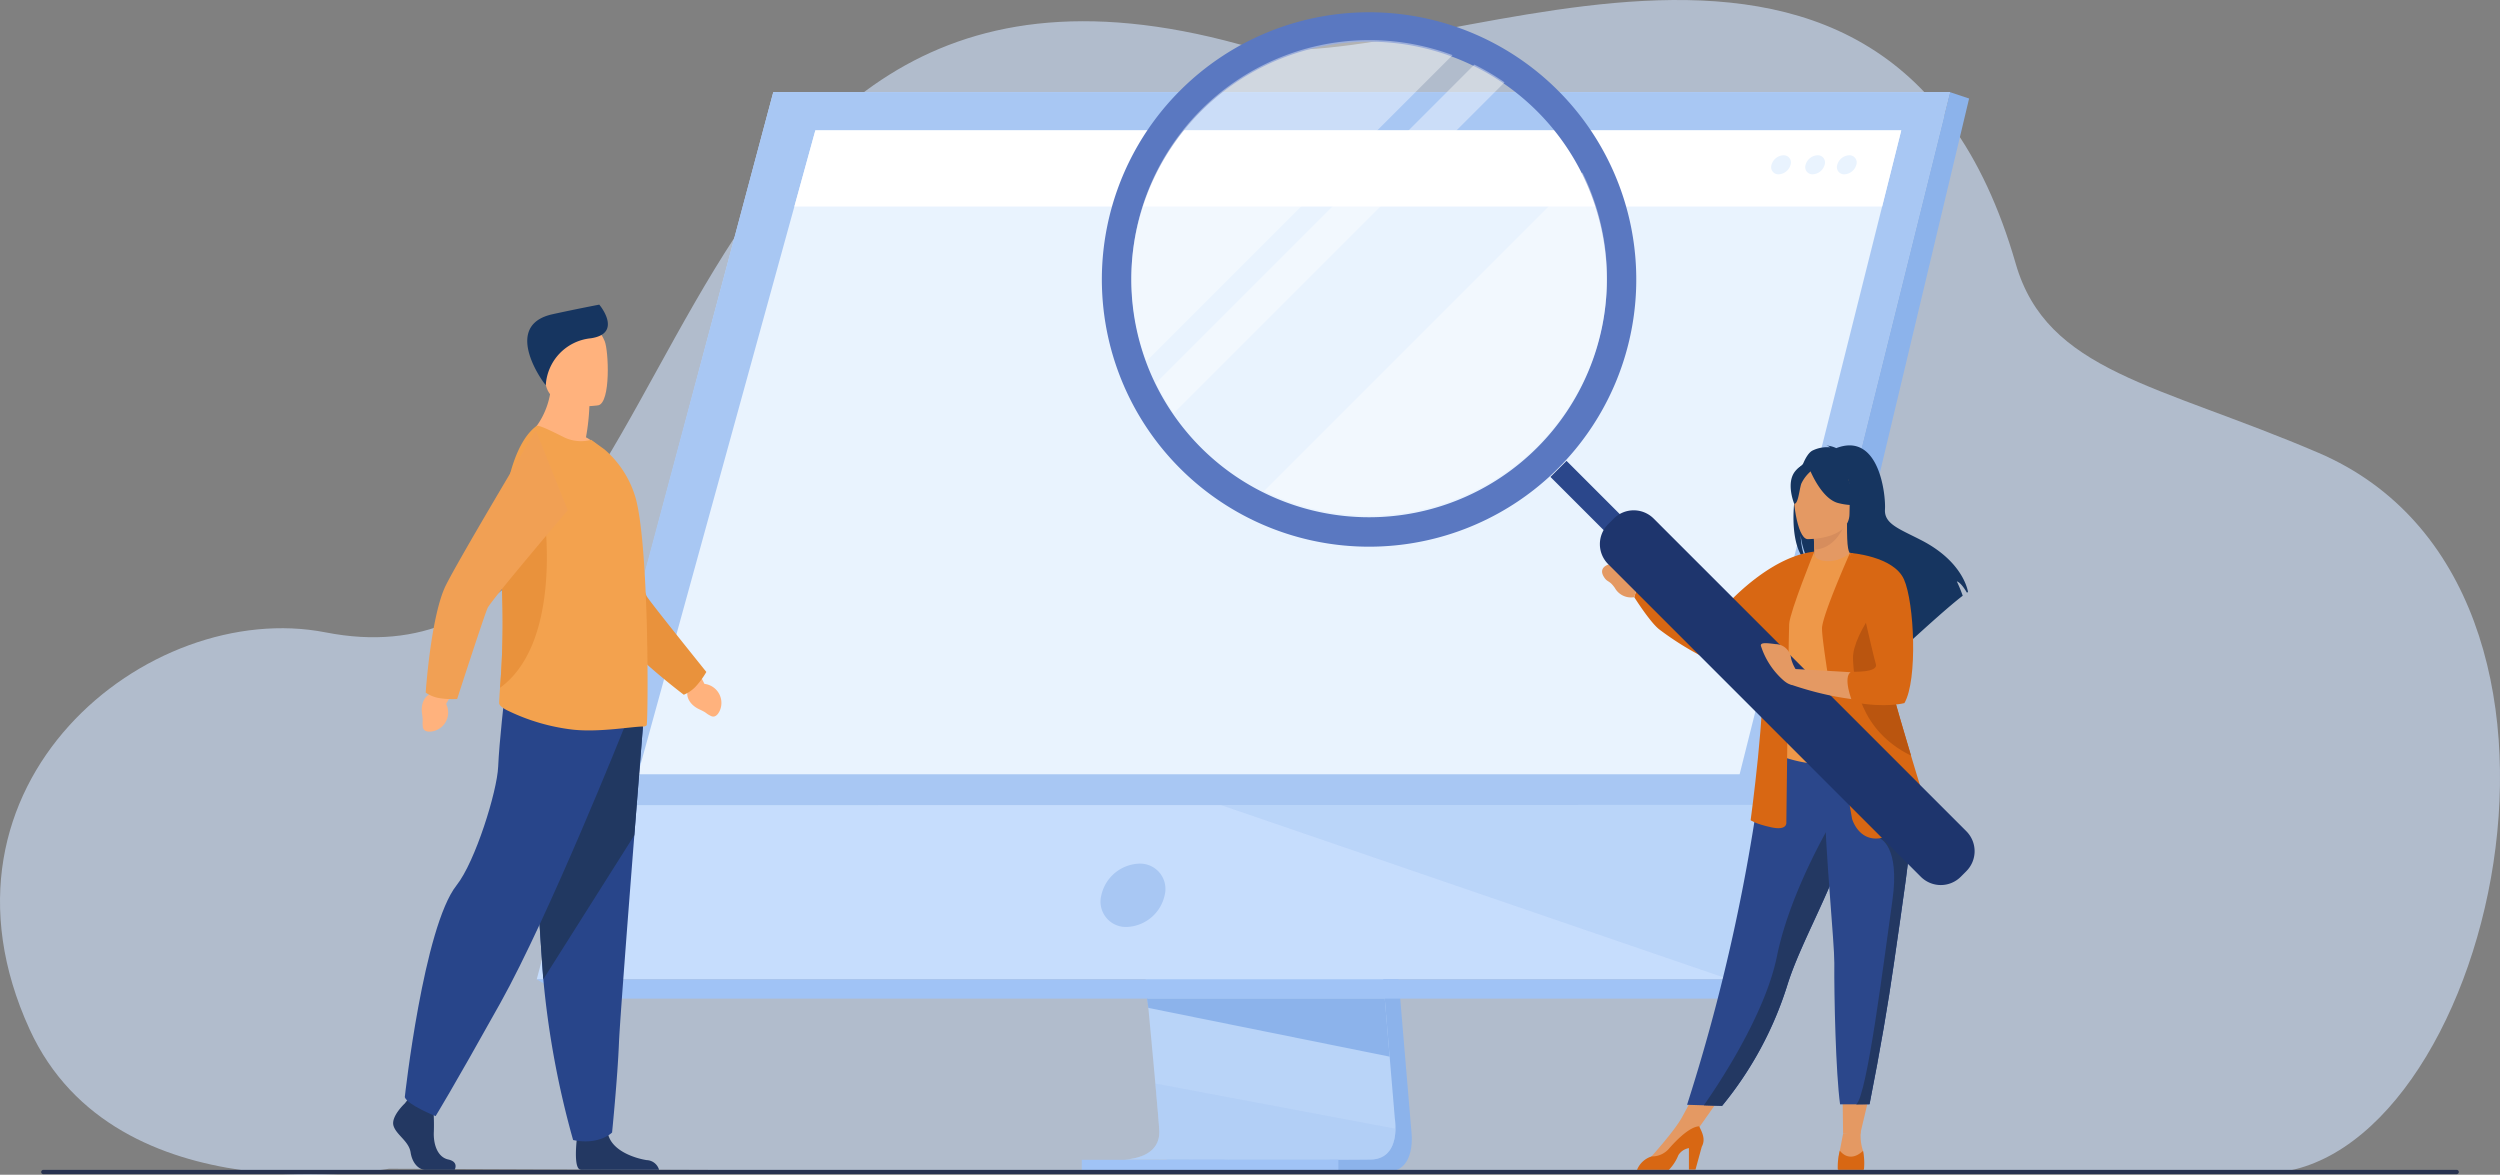 <svg id="graphic" xmlns="http://www.w3.org/2000/svg" xmlns:xlink="http://www.w3.org/1999/xlink" width="455.483" height="214.026" viewBox="0 0 455.483 214.026">
  <rect x="0" y="0" width="455.483" height="214.026" fill="#808080" stroke="none"/>
  <defs>
    <style>
      .cls-1 {
        fill: #d2e4ff;
        opacity: 0.6;
      }

      .cls-2 {
        fill: none;
      }

      .cls-3 {
        fill: #a8c7f3;
      }

      .cls-4 {
        clip-path: url(#clip-path);
      }

      .cls-5 {
        clip-path: url(#clip-path-2);
      }

      .cls-6 {
        fill: #8cb3eb;
      }

      .cls-7 {
        fill: #b9d4f8;
      }

      .cls-8 {
        fill: #c6ddfd;
      }

      .cls-9 {
        fill: #a0c3f6;
      }

      .cls-10 {
        opacity: 0.4;
      }

      .cls-11 {
        clip-path: url(#clip-path-3);
      }

      .cls-12 {
        clip-path: url(#clip-path-4);
      }

      .cls-13 {
        fill: #e9f3fe;
      }

      .cls-14 {
        fill: #fff;
      }

      .cls-15 {
        fill: #233862;
      }

      .cls-16 {
        fill: #28458a;
      }

      .cls-17 {
        fill: #213861;
      }

      .cls-18 {
        fill: #ffb27d;
      }

      .cls-19 {
        fill: #163560;
      }

      .cls-20 {
        fill: #e9923c;
      }

      .cls-21 {
        fill: #f3a24e;
      }

      .cls-22 {
        fill: #f1a054;
      }

      .cls-23 {
        fill: #afcdfb;
      }

      .cls-24 {
        fill: #e49963;
      }

      .cls-25 {
        fill: #d68d5d;
      }

      .cls-26 {
        fill: #2b478b;
      }

      .cls-27 {
        fill: #ee9849;
      }

      .cls-28 {
        fill: #d86713;
      }

      .cls-29 {
        fill: #ba550f;
      }

      .cls-30 {
        fill: #1e356d;
      }

      .cls-31 {
        fill: #5a78c1;
      }

      .cls-32 {
        clip-path: url(#clip-path-5);
      }

      .cls-33 {
        clip-path: url(#clip-path-6);
      }

      .cls-34 {
        clip-path: url(#clip-path-7);
      }

      .cls-35 {
        fill: #283250;
      }
    </style>
    <clipPath id="clip-path">
      <rect id="Rectangle_35870" data-name="Rectangle 35870" class="cls-1" width="455.483" height="214.026"/>
    </clipPath>
    <clipPath id="clip-path-2">
      <rect id="Rectangle_35869" data-name="Rectangle 35869" class="cls-2" width="455.483" height="214.025"/>
    </clipPath>
    <clipPath id="clip-path-3">
      <rect id="Rectangle_35863" data-name="Rectangle 35863" class="cls-3" width="49.718" height="13.901"/>
    </clipPath>
    <clipPath id="clip-path-4">
      <rect id="Rectangle_35864" data-name="Rectangle 35864" class="cls-3" width="100.522" height="31.773"/>
    </clipPath>
    <clipPath id="clip-path-5">
      <rect id="Rectangle_35866" data-name="Rectangle 35866" class="cls-2" width="63.513" height="63.514"/>
    </clipPath>
    <clipPath id="clip-path-6">
      <rect id="Rectangle_35867" data-name="Rectangle 35867" class="cls-2" width="58.496" height="58.497"/>
    </clipPath>
    <clipPath id="clip-path-7">
      <rect id="Rectangle_35868" data-name="Rectangle 35868" class="cls-2" width="62.51" height="62.51"/>
    </clipPath>
  </defs>
  <g id="Group_49562" data-name="Group 49562" class="cls-4">
    <g id="Group_49561" data-name="Group 49561" transform="translate(0 0.001)">
      <g id="Group_49560" data-name="Group 49560" class="cls-5">
        <path id="Path_69852" data-name="Path 69852" class="cls-1" d="M70.848,212.939s-49.639,9.116-65.44-25.372c-20.5-44.743,21.617-78.668,53.919-72.348,70.387,13.773,53.438-138.172,166.4-107.162,31.764,8.72,117.584-43.079,141.519,39.976,5.692,19.75,25.857,21.925,55.131,34.457,57.291,24.526,31.1,130.862-9.841,131.279s-341.689-.831-341.689-.831" transform="translate(0 -0.004)"/>
        <path id="Path_69853" data-name="Path 69853" class="cls-6" d="M1229.787,483.719l10.308,122.559s1.08,7.429-4.446,7.442c-9.086.022-45.224,0-45.224,0s6.838-1.547,6.756-5.026c-.1-4.1-12.047-126.135-12.047-126.135Z" transform="translate(-982.957 -400.239)"/>
        <path id="Path_69854" data-name="Path 69854" class="cls-7" d="M1172.889,600.685c1.787.005,36.3.113,45.152,0,3.856-.048,4.532-3.429,4.564-5.617a10.964,10.964,0,0,0-.117-1.824l-.268-3.185-.683-8.119-.6-7.173-.776-9.217-.653-7.78-7.324-87.087-44.655-1.159s5.033,51.071,8.593,88.246c.4,4.142.775,8.114,1.125,11.821q.171,1.775.328,3.468c.33,3.517.632,6.747.894,9.6.139,1.5.266,2.9.382,4.18.454,5.013.72,8.215.724,8.823a5.146,5.146,0,0,1-.087.992c-.733,3.906-5.926,4.034-6.6,4.034" transform="translate(-968.354 -389.426)"/>
        <path id="Path_69855" data-name="Path 69855" class="cls-8" d="M616.316,98.414H830.705L805.6,199.265l-3.438,13.812-11.694,46.974H573.215Z" transform="translate(-475.428 -81.626)"/>
        <path id="Path_69856" data-name="Path 69856" class="cls-6" d="M1886.963,98.413l3.479,1.16L1851.35,263.558l-4.627-3.508Z" transform="translate(-1531.685 -81.625)"/>
        <path id="Path_69857" data-name="Path 69857" class="cls-9" d="M795.1,1049.424H579.181l-5.962-3.508H790.47Z" transform="translate(-475.432 -867.491)"/>
        <rect id="Rectangle_35862" data-name="Rectangle 35862" class="cls-9" width="46.749" height="2.222" transform="translate(197.093 211.307)"/>
        <path id="Path_69858" data-name="Path 69858" class="cls-6" d="M1225,1066.475l.241,1.7,43.965,8.882-.6-7.173-.287-3.407Z" transform="translate(-1016.025 -884.543)"/>
        <g id="Group_49547" data-name="Group 49547" class="cls-10" transform="translate(204.534 197.409)">
          <g id="Group_49546" data-name="Group 49546">
            <g id="Group_49545" data-name="Group 49545" class="cls-11">
              <path id="Path_69859" data-name="Path 69859" class="cls-3" d="M1198.963,1171.047c1.787.005,36.3.114,45.152,0,3.856-.048,4.532-3.429,4.564-5.617l-43.757-8.232c.454,5.013.72,8.215.724,8.823a5.173,5.173,0,0,1-.087.992c-.733,3.906-5.925,4.034-6.6,4.034" transform="translate(-1198.963 -1157.198)"/>
            </g>
          </g>
        </g>
        <g id="Group_49550" data-name="Group 49550" class="cls-10" transform="translate(222.426 146.652)">
          <g id="Group_49549" data-name="Group 49549">
            <g id="Group_49548" data-name="Group 49548" class="cls-12">
              <path id="Path_69860" data-name="Path 69860" class="cls-3" d="M1303.844,859.682l92.612,31.754,7.909-31.773Z" transform="translate(-1303.843 -859.663)"/>
            </g>
          </g>
        </g>
        <path id="Path_69861" data-name="Path 69861" class="cls-3" d="M656.751,98.413h214.39L838.829,228.277l-216.863.041Z" transform="translate(-515.863 -81.625)"/>
        <path id="Path_69862" data-name="Path 69862" class="cls-3" d="M1175.679,928.122a7.347,7.347,0,0,1,6.89-5.768,4.616,4.616,0,0,1,4.647,5.768,7.347,7.347,0,0,1-6.89,5.769,4.616,4.616,0,0,1-4.647-5.769" transform="translate(-975.026 -765.007)"/>
        <path id="Path_69863" data-name="Path 69863" class="cls-13" d="M681.237,256.521H881.971L904.7,165.961l1.743-6.945,1.487-5.924,3.486-13.889H713.579l-3.829,13.889-1.633,5.924-1.914,6.945Z" transform="translate(-565.023 -115.457)"/>
        <path id="Path_69864" data-name="Path 69864" class="cls-14" d="M852.209,139.2h197.841l-3.486,13.89H848.38Z" transform="translate(-703.653 -115.456)"/>
        <path id="Path_69865" data-name="Path 69865" class="cls-13" d="M1964.122,165.821a1.312,1.312,0,0,1,1.3,1.736,2.371,2.371,0,0,1-2.169,1.736,1.312,1.312,0,0,1-1.3-1.736,2.371,2.371,0,0,1,2.169-1.736" transform="translate(-1627.213 -137.534)"/>
        <path id="Path_69866" data-name="Path 69866" class="cls-13" d="M1930.3,165.821a1.312,1.312,0,0,1,1.3,1.736,2.372,2.372,0,0,1-2.169,1.736,1.312,1.312,0,0,1-1.3-1.736,2.371,2.371,0,0,1,2.169-1.736" transform="translate(-1599.163 -137.534)"/>
        <path id="Path_69867" data-name="Path 69867" class="cls-13" d="M1891.719,167.557a2.372,2.372,0,0,1,2.169-1.736,1.312,1.312,0,0,1,1.3,1.736,2.372,2.372,0,0,1-2.169,1.736,1.312,1.312,0,0,1-1.3-1.736" transform="translate(-1568.96 -137.534)"/>
        <g id="Group_49598" data-name="Group 49598" transform="translate(30)">
          <path id="Path_69868" data-name="Path 69868" class="cls-15" d="M246.139,1173.044s-2.555,2.368-2.057,4.051,2.8,2.8,3.116,4.861,1.558,3.178,2.68,3.178h5.348s.826-1.447-1.169-1.883-2.746-2.853-2.622-5.1a40.177,40.177,0,0,0-.187-5.235l-4.238-1Z" transform="translate(-202.39 -972.001)"/>
          <path id="Path_69869" data-name="Path 69869" class="cls-15" d="M454.349,1211.838h-14.2a1.255,1.255,0,0,1-.277-.083c-.946-.473-.652-4.095-.537-5.217.022-.208.038-.33.038-.33s4.987-3.988,5.672-.934c.021.095.047.189.074.281.862,2.857,4.733,4.156,6.968,4.517a2.435,2.435,0,0,1,2.264,1.766" transform="translate(-364.274 -998.708)"/>
          <path id="Path_69870" data-name="Path 69870" class="cls-16" d="M408.4,763.7s-.757,9.447-1.647,20.8c-1.21,15.427-2.664,34.376-2.808,37.965-.249,6.233-1.247,16.2-1.247,16.2s-2.367,2.369-7.1,1.37a163.127,163.127,0,0,1-5.428-29.294c-.019-.247-.037-.5-.056-.744-1.122-15.332-2.866-47.615-2.866-47.615Z" transform="translate(-321.181 -632.33)"/>
          <path id="Path_69871" data-name="Path 69871" class="cls-17" d="M408.4,763.7s-.757,9.447-1.647,20.8l-16.588,26.246c-.019-.247-.037-.5-.056-.744-1.122-15.332-2.866-47.615-2.866-47.615Z" transform="translate(-321.181 -632.33)"/>
          <path id="Path_69872" data-name="Path 69872" class="cls-16" d="M296.463,746.639s-13.649,34.215-22.623,50.294S262.061,817.5,262.061,817.5s-5.142-2.056-5.609-3.459c0,0,3.432-31.042,9.442-38.609,3.4-4.276,7.385-17.107,7.572-21.595s1.215-13.368,1.215-13.368Z" transform="translate(-212.703 -614.15)"/>
          <path id="Path_69873" data-name="Path 69873" class="cls-18" d="M559.623,721.266l.78,1.555a3.493,3.493,0,0,1,2.875,4.69s-.588,1.7-1.682,1.163-.555-.493-2.123-1.217-2.475-2.117-2.125-3.394l-.251-1.354Z" transform="translate(-462.06 -598.224)"/>
          <path id="Path_69874" data-name="Path 69874" class="cls-18" d="M396.675,412.165a40.079,40.079,0,0,0,.625-5.707l-6.925-5.581c.257,7.674-4.66,11.364-4.66,11.364s9.228,4.542,14.562,2.86a12.779,12.779,0,0,0-3.6-2.937" transform="translate(-319.915 -332.491)"/>
          <path id="Path_69875" data-name="Path 69875" class="cls-18" d="M411.954,361.988s-8.81,1.464-9.637-4.037-2.521-9.016,3.069-10.183,7,.767,7.723,2.536,1.115,11.161-1.155,11.684" transform="translate(-332.938 -288.148)"/>
          <path id="Path_69876" data-name="Path 69876" class="cls-19" d="M390.629,340.029a9.118,9.118,0,0,1,8.2-8.55c5.5-.81,2.168-5.4,1.54-6.132,0,0-4.2.8-8.5,1.746-9.029,1.982-2.194,11.841-1.24,12.936" transform="translate(-321.191 -269.846)"/>
          <path id="Path_69877" data-name="Path 69877" class="cls-20" d="M415.587,531.7a15.076,15.076,0,0,0,2.052-2.782s-10.009-12.436-10.823-13.726-6.893-21.975-6.893-21.975L384.551,490.1s12.832,26.473,14.957,29.7c3.513,5.333,14.022,13.27,14.022,13.27a6.328,6.328,0,0,0,2.057-1.374" transform="translate(-318.949 -406.494)"/>
          <path id="Path_69878" data-name="Path 69878" class="cls-21" d="M384.079,509.32a.862.862,0,0,1-.561.214c-2-.027-7.843,1.085-12.785.578A36.812,36.812,0,0,1,358.92,506.7c-.526-.236-1.736-.882-1.709-1.469.018-.644.082-1.577.162-2.753a147.21,147.21,0,0,0,.293-19.228c-.086-1.51-.131-3.008-.136-4.483-.041-10.992,2.1-20.715,6.481-23.988.374-.268,2.708.909,4.819,1.95a7.058,7.058,0,0,0,5.156.567l2.428,1.757a18.409,18.409,0,0,1,5.769,9.214c.909,3.659,1.442,10.256,1.736,17.094.133,3.1.241,6.223.268,9.188v.106c.026.294.026.615.026.909.107,7.611,0,13.647-.133,13.755" transform="translate(-296.273 -377.167)"/>
          <path id="Path_69879" data-name="Path 69879" class="cls-20" d="M358.162,582.169a147.224,147.224,0,0,0,.293-19.228c-.086-1.51-.131-3.008-.136-4.483,1.824-4.426,3.316-7.636,3.316-7.636h4.6s3.372,23.03-8.071,31.347" transform="translate(-297.062 -456.856)"/>
          <path id="Path_69880" data-name="Path 69880" class="cls-18" d="M279.881,736.546l-.873,1.5a3.493,3.493,0,0,1-2.347,4.975s-1.746.44-1.895-.77.108-.734-.145-2.443.414-3.23,1.674-3.637l.995-.952Z" transform="translate(-227.728 -609.801)"/>
          <path id="Path_69881" data-name="Path 69881" class="cls-22" d="M281.078,508.329a15.073,15.073,0,0,0,3.451.192s4.917-15.188,5.549-16.575,14.6-17.809,14.6-17.809l-5.82-14.565s-15.111,25.241-16.645,28.788c-2.536,5.861-3.415,19-3.415,19a6.327,6.327,0,0,0,2.277.968" transform="translate(-231.239 -381.173)"/>
        </g>
        <line id="Line_1201" data-name="Line 1201" class="cls-23" x1="1.155" y2="4.549" transform="translate(205.47 44.066)"/>
        <line id="Line_1202" data-name="Line 1202" class="cls-23" x1="1.155" y2="4.549" transform="translate(202.582 53.52)"/>
        <path id="Path_69882" data-name="Path 69882" class="cls-24" d="M1973.09,1159.31l-2.09,8.8-3.13-.018-.115-8.782Z" transform="translate(-1632.071 -961.54)"/>
        <path id="Path_69883" data-name="Path 69883" class="cls-24" d="M1804.53,1155.877l-5.945,8.425-2.317-2.975,3.578-6.608Z" transform="translate(-1489.837 -957.733)"/>
        <path id="Path_69884" data-name="Path 69884" class="cls-19" d="M1918.813,476.652a6.062,6.062,0,0,1,3.281-.628,1.53,1.53,0,0,0-.691-.328,5.084,5.084,0,0,1,1.815.474c7.812-3.01,9.04,8.492,8.876,11.164s2.625,3.545,6.689,5.65c7.755,4.017,8.436,9.4,8.436,9.4-.061.036-.124.076-.191.122-.385-.652-1.177-1.876-1.845-2.061a27.565,27.565,0,0,1,1.075,2.617c-2.288,1.74-6.568,5.6-9.55,8.33a4.383,4.383,0,0,0-.2-1.694l-.369,2.219c-1.6,1.467-2.7,2.5-2.7,2.5.2-2.159-9.767-13.555-14.965-16.968a15.033,15.033,0,0,1-1.749-5.413,14.215,14.215,0,0,0,1.064,4.9c-4.4-4.051-1.839-18.652,1.024-20.279" transform="translate(-1588.664 -394.526)"/>
        <path id="Path_69885" data-name="Path 69885" class="cls-24" d="M1935.118,566.893c-.026.012,2.51,1.328,4.417.806,1.794-.489,2.967-2.816,2.942-2.821-.76-.151-.979-1.2-.964-5.682l-.343.068-5.776,1.144s.132,1.818.135,3.53c0,1.438-.083,2.8-.412,2.955" transform="translate(-1605 -463.802)"/>
        <path id="Path_69886" data-name="Path 69886" class="cls-25" d="M1936.744,560.737s.131,1.818.135,3.53c3.232-.091,4.94-3.04,5.64-4.674Z" transform="translate(-1606.349 -464.131)"/>
        <path id="Path_69887" data-name="Path 69887" class="cls-19" d="M1925.431,498.208a16.986,16.986,0,0,0,2.1-4.964c.29-1.634-.542-7.69-6.628-6.818a8.268,8.268,0,0,0-3.429,1.3c-1.321.892-3.228,2.819-1.1,8.1l.554,1.785Z" transform="translate(-1588.664 -403.375)"/>
        <path id="Path_69888" data-name="Path 69888" class="cls-26" d="M1801.8,857.83l3.062.094,3.314.1a65.421,65.421,0,0,0,11.948-22.185q.15-.477.317-.964c2.35-6.852,7.221-15.453,9.789-23.237.409-1.24.776-2.407,1.1-3.512.105-.354.208-.7.306-1.044a82.575,82.575,0,0,0,2.945-15.5l-18.538.148a345.574,345.574,0,0,1-14.248,66.1" transform="translate(-1494.423 -656.545)"/>
        <path id="Path_69889" data-name="Path 69889" class="cls-27" d="M1887.464,613.21c.047,8.821-1.294,12.606-1.294,12.606a24.911,24.911,0,0,0,17.371,1.064c.111-.035,7.095-1.436,7.095-1.436-.158-.357-2.084-6.46-2.238-6.787a26.251,26.251,0,0,1-2.5-7.666,27.976,27.976,0,0,1-.229-7.39,59.306,59.306,0,0,1,2.287-11.606,60.3,60.3,0,0,1-7.653-2.615,5.978,5.978,0,0,1-4.128,1.531c-1.879-.042-2.489-.846-2.391-1.724-2,1.114-3.6,2.167-3.6,2.167-1.7,2.956-5.154,5.827-5.4,10.362-.062,1.115,2.685,11.248,2.686,11.5" transform="translate(-1563.247 -488.676)"/>
        <path id="Path_69890" data-name="Path 69890" class="cls-28" d="M1761.071,600.1c2.721-3.179,9.772-10.073,17.048-10.919l-6.278,12.231a5.411,5.411,0,0,1-2.212,3.318,36.44,36.44,0,0,1-10.344,4.316,54.342,54.342,0,0,1-9.281-5.638c-1.682-1.233-4.639-5.935-4.639-5.935l.8-2.668s5.02,2.807,6.813,3.616c1.022.461,3.374,1.563,5.032,2.341a2.587,2.587,0,0,0,3.065-.661" transform="translate(-1447.616 -488.675)"/>
        <path id="Path_69891" data-name="Path 69891" class="cls-24" d="M1918.033,513.066s7.647.126,7.652-4.637,1-7.955-3.886-8.237-5.833,1.535-6.221,3.124.467,9.595,2.455,9.75" transform="translate(-1588.718 -414.839)"/>
        <path id="Path_69892" data-name="Path 69892" class="cls-19" d="M1932.076,494.942s2.094,5.588,5.307,6.415,4.607-.035,4.607-.035a9.1,9.1,0,0,1-2.976-5.376s-5.359-3.664-6.938-1" transform="translate(-1602.477 -409.706)"/>
        <path id="Path_69893" data-name="Path 69893" class="cls-19" d="M1916.293,497.879a6.756,6.756,0,0,0-1.945,2.461c-.381,1.213-.553,3.71-1.281,3.625,0,0-1.577-3.8.2-5.947,1.88-2.278,3.03-.139,3.03-.139" transform="translate(-1586.176 -412.189)"/>
        <path id="Path_69894" data-name="Path 69894" class="cls-24" d="M1717.678,605.666a4.773,4.773,0,0,0-5.349-3.336c-.49.154-1.923.725-1.007,2.258.675,1.13.967.547,2.029,2.066a3.383,3.383,0,0,0,3.53,1.68Z" transform="translate(-1419.135 -499.533)"/>
        <path id="Path_69895" data-name="Path 69895" class="cls-24" d="M1967.707,1208.013a8.48,8.48,0,0,0,.4,3.608s.512,2.334-1.786,2.378-2.863-.174-2.6-1.6.755-3.906.755-3.906Z" transform="translate(-1628.672 -1001.935)"/>
        <path id="Path_69896" data-name="Path 69896" class="cls-28" d="M1962.72,1232.247s.049.03.144.077h4.5a1.109,1.109,0,0,0,.127-.077,11.288,11.288,0,0,0-.165-3.375c-2.6,2.385-4.233-.059-4.233-.059a12.212,12.212,0,0,0-.374,3.434" transform="translate(-1627.892 -1019.187)"/>
        <path id="Path_69897" data-name="Path 69897" class="cls-24" d="M1763.786,1200.554s4.238-4.7,5.539-7.1l3.151,1.615-7.044,6.615-1.648-.217Z" transform="translate(-1462.895 -989.862)"/>
        <path id="Path_69898" data-name="Path 69898" class="cls-28" d="M1748.383,1210.847h5.8a8.234,8.234,0,0,0,1.728-2.68,2.842,2.842,0,0,1,1.919-1.282v3.918h1.2l1.14-4.165c.75-1.379.059-2.63-.469-3.719-.614,0-2.266.419-5.4,3.947a4.1,4.1,0,0,1-3.294,1.536.328.328,0,0,1-.046.025,4.2,4.2,0,0,0-2.583,2.42" transform="translate(-1450.122 -997.71)"/>
        <path id="Path_69899" data-name="Path 69899" class="cls-28" d="M1881.258,589.185s-4.424,10.93-4.554,13.142-.521,36.172-.521,36.172.26,1.562-2.732.911-3.773-1.3-3.773-1.3,2.863-20.949,2.082-28.235,5.986-19.171,5.986-19.171Z" transform="translate(-1550.723 -488.675)"/>
        <path id="Path_69900" data-name="Path 69900" class="cls-15" d="M1819.744,923.216l3.314.1a65.42,65.42,0,0,0,11.948-22.185q.15-.477.318-.964c2.35-6.852,7.221-15.453,9.788-23.238.409-1.24.776-2.407,1.1-3.512.105-.354.208-.7.306-1.044l-2.73-2.071s-8.2,13.272-10.733,25.762c-2.2,10.849-11.031,23.9-13.316,27.15" transform="translate(-1509.309 -721.837)"/>
        <path id="Path_69901" data-name="Path 69901" class="cls-26" d="M1950.192,880.1c-.047,6.074.26,20.038,1.051,25.819h2.936c1.622,0,2.431-.023,2.431-.023,1.984-10.052,3.4-18.369,4.424-25.535.843-5.881,1.593-10.923,2.169-15.264.58-4.368.983-8.026,1.128-11.116.022-.487.039-.96.048-1.42s.012-.911.008-1.347l-16.017-1.561c.2,10.642,1.847,26.917,1.821,30.447" transform="translate(-1615.992 -704.712)"/>
        <path id="Path_69902" data-name="Path 69902" class="cls-15" d="M1982.418,926.964c1.622,0,2.431-.023,2.431-.023,1.984-10.052,3.4-18.369,4.424-25.535.843-5.881,1.593-10.923,2.169-15.264.58-4.368.984-8.026,1.128-11.116l-5.877,3.457s3.751,1.323,2.32,11.342-4.6,35.721-6.6,37.139" transform="translate(-1644.232 -725.753)"/>
        <path id="Path_69903" data-name="Path 69903" class="cls-28" d="M1951.373,638.932s1.128,4.076,5.031,3.556a47.043,47.043,0,0,0,9.454-2.863s-1.668-5.271-3.742-12.2c-2.511-8.383-5.62-19.191-7.085-26.008a42.061,42.061,0,0,1-.8-4.648L1951,590.491s-4.829,10.837-5.089,13.57,5.465,34.871,5.465,34.871" transform="translate(-1613.943 -489.758)"/>
        <path id="Path_69904" data-name="Path 69904" class="cls-29" d="M1978.982,662.932c.174,4.424,1.215,13.012,10.5,17.609.025.012.05.025.074.035-2.511-8.383-5.62-19.191-7.085-26.007-1.7,2.547-3.581,5.928-3.486,8.364" transform="translate(-1641.379 -542.904)"/>
        <rect id="Rectangle_35865" data-name="Rectangle 35865" class="cls-26" width="4.14" height="16.462" transform="translate(282.481 86.891) rotate(-45)"/>
        <path id="Path_69905" data-name="Path 69905" class="cls-30" d="M1775.464,610.757l-1.021,1.021a5.144,5.144,0,0,1-7.275,0L1710.2,554.815a5.144,5.144,0,0,1,0-7.275l1.021-1.021a5.145,5.145,0,0,1,7.275,0l56.963,56.963a5.145,5.145,0,0,1,0,7.275" transform="translate(-1417.206 -452.037)"/>
        <path id="Path_69906" data-name="Path 69906" class="cls-31" d="M1191.041,27.356a48.684,48.684,0,1,0,68.849,0,48.684,48.684,0,0,0-68.849,0M1256.1,92.413a43.321,43.321,0,1,1,0-61.265,43.321,43.321,0,0,1,0,61.265" transform="translate(-976.031 -10.863)"/>
        <path id="Path_69907" data-name="Path 69907" class="cls-24" d="M1927.478,603.654l-4.274-13.163a65.969,65.969,0,0,1,8.108,2.972s1.694,2.184,2.742,7.221c0,0,1.107,12.094-1.365,16.519,0,0-7.807,1.561-20.3-2.732v-2.863s13.662.716,16.46,1.041Z" transform="translate(-1586.15 -489.758)"/>
        <path id="Path_69908" data-name="Path 69908" class="cls-28" d="M1973.551,590.491s7.924.558,9.832,4.809,2.515,18.389.087,22.553c0,0-3.344.952-9.258-.154l-.219-.041s-1.886-4.619-.2-5.53c0,0,4.988.26,4.468-1.388s-4.714-20.249-4.714-20.249" transform="translate(-1636.498 -489.758)"/>
        <path id="Path_69909" data-name="Path 69909" class="cls-24" d="M1887.379,692.348a6.833,6.833,0,0,1-1.321-2.666,2.9,2.9,0,0,0-2.831-2.592c-1.879-.247-2.686-.274-2.681.256a14.02,14.02,0,0,0,4.231,6.434c2.7,2.208,2.6-1.432,2.6-1.432" transform="translate(-1559.738 -569.737)"/>
        <g id="Group_49553" data-name="Group 49553" class="cls-10" transform="translate(210.6 11.765)">
          <g id="Group_49552" data-name="Group 49552">
            <g id="Group_49551" data-name="Group 49551" class="cls-32">
              <path id="Path_69910" data-name="Path 69910" class="cls-14" d="M1292.537,68.97l-58.018,58.018a43.254,43.254,0,0,0,3.239,5.5l60.276-60.275a43.285,43.285,0,0,0-5.5-3.239" transform="translate(-1234.519 -68.97)"/>
            </g>
          </g>
        </g>
        <g id="Group_49556" data-name="Group 49556" class="cls-10" transform="translate(206.143 7.308)">
          <g id="Group_49555" data-name="Group 49555">
            <g id="Group_49554" data-name="Group 49554" class="cls-33">
              <path id="Path_69911" data-name="Path 69911" class="cls-14" d="M1266.886,45.576a43.343,43.343,0,0,0-55.762,55.761Z" transform="translate(-1208.389 -42.841)"/>
            </g>
          </g>
        </g>
        <g id="Group_49559" data-name="Group 49559" class="cls-10" transform="translate(230.275 31.44)">
          <g id="Group_49558" data-name="Group 49558">
            <g id="Group_49557" data-name="Group 49557" class="cls-34">
              <path id="Path_69912" data-name="Path 69912" class="cls-14" d="M1349.847,242.335a43.333,43.333,0,0,0,58.036-58.036Z" transform="translate(-1349.847 -184.299)"/>
            </g>
          </g>
        </g>
        <path id="Path_69913" data-name="Path 69913" class="cls-35" d="M44.392,1250.176H484.079a.392.392,0,1,0,0-.785H44.392a.392.392,0,1,0,0,.785" transform="translate(-36.494 -1036.254)"/>
      </g>
    </g>
  </g>
</svg>

